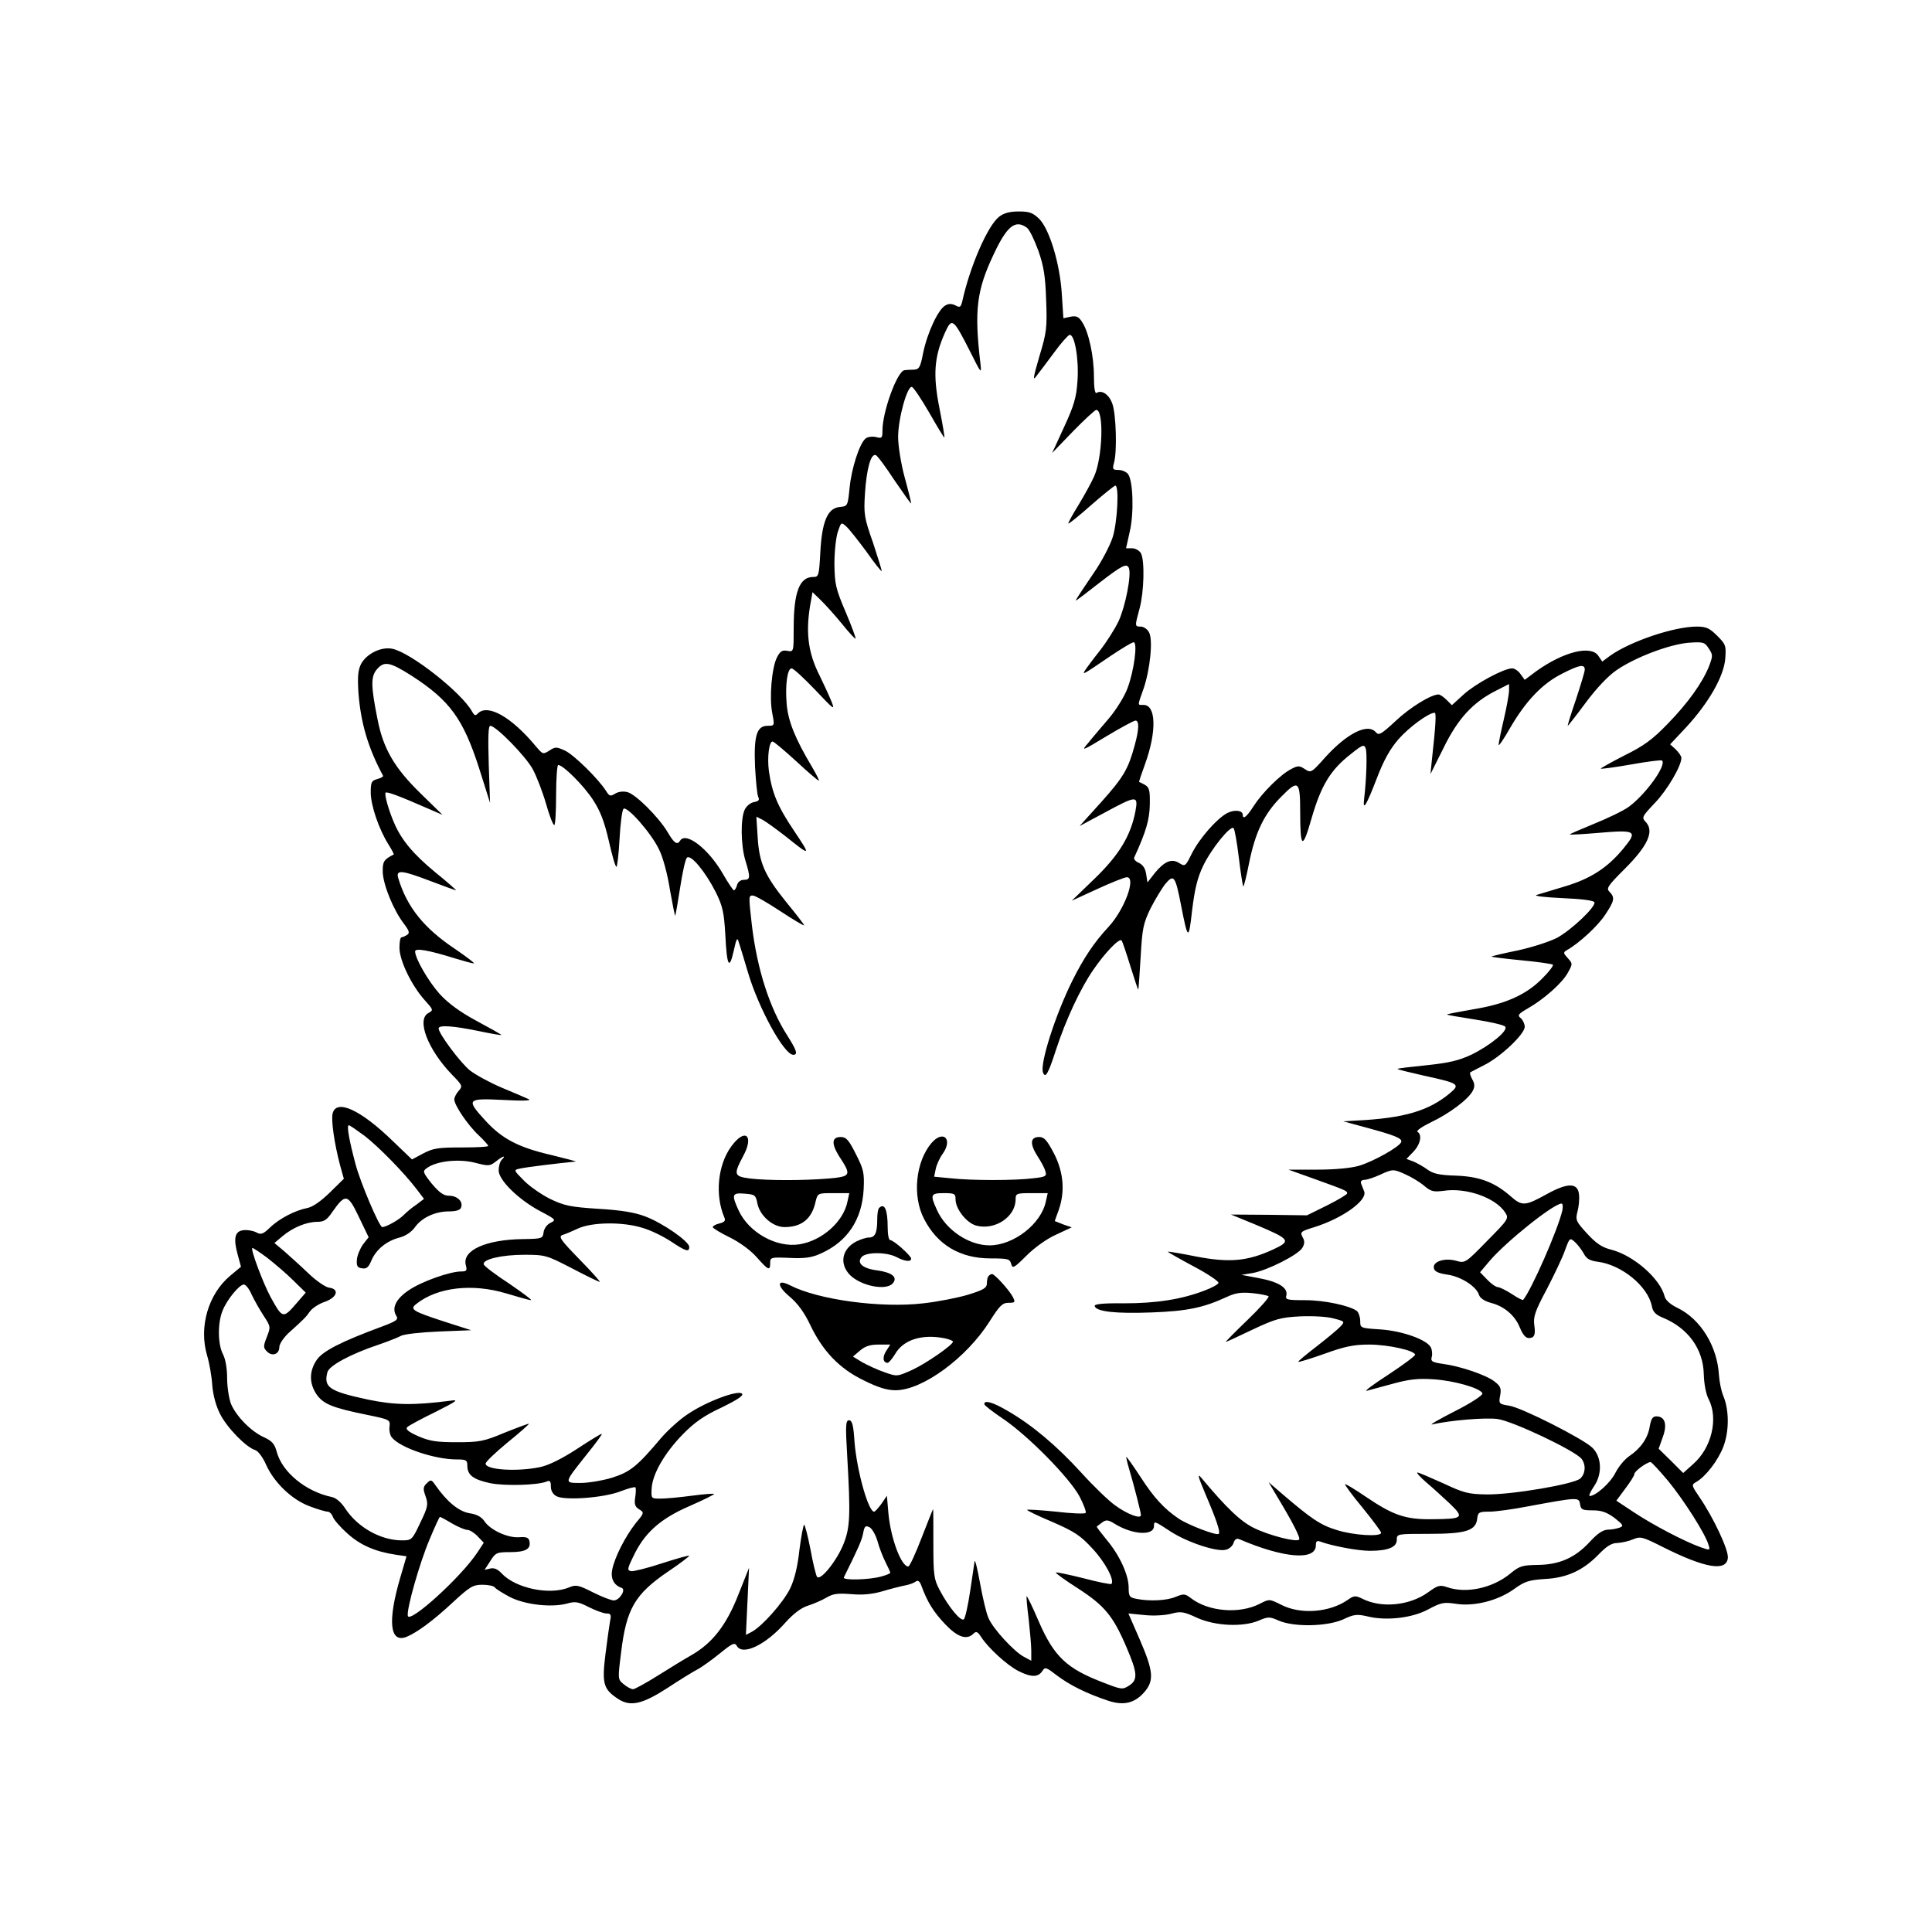<?xml version="1.0" standalone="no"?>
<!DOCTYPE svg PUBLIC "-//W3C//DTD SVG 20010904//EN"
 "http://www.w3.org/TR/2001/REC-SVG-20010904/DTD/svg10.dtd">
<svg version="1.0" xmlns="http://www.w3.org/2000/svg"
 width="740pt" height="740pt" viewBox="0 0 740 740"
 preserveAspectRatio="xMidYMid meet">

<g transform="translate(0,740) scale(0.1,-0.1)"
fill="#000000" stroke="none">
<path d="M3827 6570 c-44 -34 -112 -191 -141 -323 -6 -24 -9 -26 -26 -17 -14
7 -26 8 -39 0 -27 -14 -69 -104 -85 -181 -11 -57 -15 -64 -37 -65 -13 0 -29
-1 -35 -2 -28 -5 -84 -159 -84 -231 0 -29 -2 -31 -25 -25 -14 3 -32 1 -40 -6
-23 -19 -54 -115 -61 -190 -7 -68 -7 -69 -38 -72 -46 -4 -68 -56 -74 -174 -5
-90 -6 -94 -28 -94 -52 0 -74 -59 -74 -196 0 -91 0 -91 -24 -87 -19 4 -28 -1
-40 -25 -20 -39 -30 -154 -18 -214 9 -48 9 -48 -18 -48 -42 0 -53 -39 -48
-157 3 -54 8 -106 12 -115 6 -12 2 -17 -15 -20 -13 -2 -29 -14 -36 -28 -17
-34 -16 -136 2 -196 20 -65 19 -74 -6 -74 -12 0 -23 -8 -26 -20 -3 -11 -8 -20
-12 -20 -3 0 -22 28 -41 61 -55 97 -143 165 -165 129 -11 -18 -23 -10 -48 33
-34 57 -122 145 -154 153 -15 4 -35 2 -47 -6 -18 -11 -22 -10 -35 11 -30 47
-123 138 -157 154 -33 15 -37 15 -60 0 -24 -15 -25 -15 -52 17 -92 111 -183
163 -221 126 -10 -11 -14 -9 -23 7 -41 73 -234 225 -305 240 -43 9 -99 -19
-120 -58 -12 -24 -14 -49 -10 -112 9 -115 37 -210 94 -316 2 -4 -8 -9 -22 -13
-22 -6 -25 -12 -25 -51 0 -50 31 -140 67 -198 14 -22 23 -40 21 -40 -38 -19
-43 -27 -42 -68 2 -49 41 -145 81 -197 21 -28 23 -36 12 -43 -8 -5 -17 -9 -21
-9 -5 0 -8 -18 -8 -40 0 -49 46 -144 96 -200 34 -38 35 -39 15 -50 -47 -25 -2
-141 91 -237 39 -40 41 -43 25 -61 -9 -10 -17 -25 -17 -33 0 -22 52 -99 94
-138 20 -19 36 -37 36 -40 0 -4 -46 -6 -102 -6 -89 0 -109 -3 -147 -23 l-43
-23 -72 69 c-125 122 -218 164 -232 107 -6 -26 6 -113 29 -200 l14 -50 -54
-53 c-34 -33 -65 -55 -86 -59 -46 -9 -107 -40 -143 -75 -27 -26 -35 -28 -53
-18 -12 6 -34 10 -49 8 -33 -4 -39 -31 -21 -96 l12 -44 -42 -35 c-83 -70 -120
-195 -88 -304 9 -30 18 -81 20 -115 3 -37 14 -79 30 -110 26 -52 99 -127 134
-138 11 -3 30 -28 42 -56 31 -69 99 -134 166 -159 31 -12 62 -21 70 -21 7 0
16 -9 20 -20 3 -10 28 -39 56 -64 49 -44 105 -69 185 -81 l41 -6 -24 -82 c-49
-167 -40 -251 23 -227 40 16 103 62 180 134 64 59 76 66 112 66 23 0 44 -5 47
-10 4 -6 30 -22 58 -37 59 -30 160 -41 219 -25 31 9 43 7 84 -14 26 -13 56
-24 67 -24 16 0 19 -5 14 -27 -3 -16 -11 -74 -18 -129 -14 -113 -8 -134 48
-171 47 -31 92 -21 187 40 47 31 99 63 116 72 16 8 55 36 86 61 49 40 58 44
66 30 22 -39 111 3 188 91 30 33 59 55 85 63 22 7 54 21 71 31 25 15 43 17 95
13 44 -4 81 0 119 11 30 9 69 19 85 22 17 3 36 10 42 15 9 7 16 2 23 -18 22
-60 46 -99 91 -146 47 -49 82 -61 108 -35 10 10 16 7 29 -13 27 -42 99 -108
142 -130 49 -25 76 -25 92 -1 11 17 14 16 57 -17 48 -36 111 -68 195 -96 60
-20 103 -10 141 35 36 43 32 80 -19 198 l-44 101 61 -6 c36 -4 80 -1 103 5 37
10 48 8 100 -16 69 -31 175 -36 236 -10 35 15 41 15 75 0 59 -26 186 -23 247
4 42 20 53 21 93 12 71 -18 172 -7 234 27 49 26 59 28 106 21 69 -11 161 12
223 57 40 29 57 34 116 38 85 4 148 33 207 94 31 32 50 44 72 44 17 1 44 7 60
14 28 12 36 10 115 -30 162 -81 242 -94 248 -42 4 30 -55 155 -109 234 -30 44
-31 47 -13 57 37 21 84 82 105 136 23 62 22 142 -1 196 -7 17 -14 51 -16 77
-6 111 -70 215 -158 258 -27 13 -46 29 -50 44 -17 68 -117 156 -203 179 -37 9
-59 24 -94 62 -43 47 -45 52 -37 84 5 18 8 47 6 65 -4 46 -42 47 -122 3 -85
-47 -96 -48 -141 -8 -61 53 -119 75 -209 78 -62 2 -86 7 -108 23 -15 11 -40
25 -54 31 l-27 10 26 27 c28 29 35 66 16 77 -5 4 18 20 53 37 68 32 142 87
159 120 8 15 8 27 -2 44 -7 13 -10 25 -8 26 2 2 26 14 53 28 63 31 156 119
156 147 0 11 -7 26 -15 33 -14 11 -10 16 26 37 63 36 133 98 154 137 19 34 19
35 0 56 -18 20 -18 22 -3 31 46 26 118 92 146 135 36 54 38 66 17 88 -14 13
-7 23 59 89 87 87 112 142 81 177 -18 19 -17 21 34 75 47 49 101 141 101 172
0 7 -10 21 -21 32 l-22 20 61 65 c86 93 144 194 150 262 4 51 2 56 -31 89 -29
29 -42 35 -78 35 -87 0 -253 -56 -331 -111 l-31 -23 -15 22 c-28 42 -133 16
-238 -59 l-44 -33 -16 22 c-8 12 -23 22 -32 22 -32 0 -141 -59 -186 -100 l-45
-41 -20 20 c-12 12 -26 21 -31 21 -29 0 -110 -50 -165 -102 -54 -50 -64 -56
-75 -43 -31 37 -112 -4 -197 -99 -50 -56 -52 -57 -75 -42 -21 14 -27 14 -53 0
-41 -21 -110 -90 -143 -141 -26 -41 -42 -54 -42 -34 0 17 -31 21 -59 7 -40
-21 -106 -96 -136 -155 -24 -49 -26 -51 -48 -37 -29 19 -57 7 -94 -38 l-28
-36 -5 32 c-3 22 -13 36 -28 43 -12 5 -20 14 -18 20 46 100 59 146 60 204 1
54 -2 65 -19 75 -11 6 -21 11 -22 11 -1 1 9 31 23 69 45 125 42 226 -6 226
-24 0 -24 -6 0 62 25 73 37 187 21 216 -6 12 -21 22 -31 22 -24 0 -24 0 -5 70
17 64 20 182 5 211 -6 10 -21 19 -34 19 l-23 0 14 63 c17 71 13 198 -7 222 -7
8 -23 15 -36 15 -22 0 -24 3 -17 28 12 42 8 183 -6 224 -12 36 -40 56 -61 43
-6 -4 -10 19 -10 62 0 79 -20 171 -45 209 -13 21 -22 25 -44 21 l-28 -6 -6 92
c-7 116 -47 249 -87 289 -24 23 -37 28 -78 28 -34 0 -57 -6 -75 -20z m106 -42
c10 -7 29 -47 44 -88 21 -60 27 -98 30 -190 4 -105 2 -123 -26 -215 -24 -83
-26 -96 -11 -75 11 14 41 54 67 89 26 36 53 66 59 68 20 6 37 -93 31 -176 -4
-62 -13 -94 -51 -176 l-46 -100 80 83 c44 45 84 82 89 82 30 0 24 -183 -8
-254 -10 -23 -37 -72 -60 -110 -23 -37 -41 -70 -39 -71 2 -2 42 30 88 71 47
41 88 74 92 74 15 0 8 -139 -10 -197 -10 -32 -43 -95 -73 -138 -30 -44 -58
-86 -63 -95 -11 -17 -14 -19 84 57 88 68 106 77 114 57 10 -26 -13 -145 -39
-202 -14 -30 -47 -82 -73 -115 -27 -34 -52 -68 -57 -76 -10 -17 -6 -15 98 56
43 29 83 53 89 53 16 0 2 -108 -23 -175 -11 -31 -44 -84 -72 -117 -29 -34 -65
-76 -80 -95 -27 -31 -23 -30 71 27 55 33 105 60 111 60 15 0 14 -34 -3 -95
-24 -89 -42 -121 -127 -216 l-84 -93 97 52 c122 66 128 66 117 5 -18 -94 -62
-167 -156 -258 l-88 -85 98 45 c54 25 105 45 113 45 37 0 -9 -124 -70 -190
-55 -59 -95 -119 -138 -205 -65 -130 -126 -320 -113 -353 9 -24 20 -5 50 88
37 113 93 234 143 306 44 64 98 121 108 112 3 -4 18 -48 34 -100 16 -51 29
-91 30 -88 1 3 5 59 9 126 6 108 10 127 38 185 18 35 44 78 57 94 32 38 38 30
60 -84 26 -133 29 -134 42 -18 10 81 20 124 42 170 31 65 105 157 117 145 4
-4 13 -55 20 -113 7 -59 15 -108 17 -110 2 -2 12 37 22 88 24 120 58 190 124
256 65 66 72 61 72 -59 0 -142 9 -146 44 -23 36 124 72 184 149 244 46 37 52
39 58 22 6 -17 3 -117 -6 -192 -6 -51 8 -27 49 79 26 68 50 111 82 148 40 46
116 102 139 102 7 0 4 -50 -11 -185 l-5 -50 50 100 c55 113 113 175 200 219
l51 26 0 -24 c0 -14 -9 -64 -20 -111 -11 -47 -20 -91 -20 -98 0 -7 21 24 46
68 59 101 123 168 198 205 66 34 86 37 86 15 0 -8 -16 -60 -34 -115 -19 -55
-33 -100 -31 -100 1 0 33 40 69 89 41 55 86 103 119 125 72 49 199 97 273 104
58 4 63 3 79 -22 16 -24 16 -28 1 -68 -26 -64 -80 -140 -159 -221 -58 -60 -91
-84 -166 -121 -51 -26 -91 -49 -90 -50 2 -2 55 5 117 16 62 11 115 18 118 15
18 -18 -62 -129 -127 -177 -22 -16 -83 -45 -135 -66 -51 -21 -93 -39 -91 -40
2 -2 52 1 111 6 142 12 150 8 94 -60 -60 -73 -125 -116 -227 -146 -47 -14 -95
-29 -106 -32 -11 -4 34 -9 99 -12 73 -3 121 -9 123 -16 6 -17 -88 -106 -143
-136 -27 -14 -94 -36 -149 -48 -54 -11 -101 -22 -102 -24 -2 -1 49 -8 113 -14
64 -6 119 -14 122 -17 3 -3 -14 -26 -39 -51 -62 -64 -143 -100 -267 -120 -56
-10 -101 -18 -99 -20 1 -2 50 -10 107 -19 58 -9 110 -21 115 -27 14 -14 -56
-72 -130 -108 -47 -22 -85 -31 -170 -40 -60 -6 -111 -12 -112 -14 -2 -2 44
-13 101 -26 133 -29 140 -33 101 -66 -82 -69 -177 -97 -360 -106 l-50 -3 85
-23 c111 -30 142 -42 137 -56 -5 -18 -107 -75 -161 -91 -30 -9 -93 -15 -160
-15 l-111 0 95 -34 c125 -45 130 -47 130 -57 0 -4 -35 -25 -77 -46 l-77 -38
-146 2 -145 1 95 -39 c133 -56 137 -62 66 -95 -98 -45 -167 -51 -293 -27 -59
12 -109 20 -110 19 -2 -1 42 -26 98 -56 55 -29 98 -58 96 -64 -2 -6 -26 -19
-53 -29 -88 -34 -186 -49 -307 -49 -85 1 -117 -3 -114 -11 7 -21 80 -29 217
-24 137 5 199 18 288 59 34 16 55 19 99 15 30 -3 58 -9 62 -12 3 -4 -33 -45
-81 -91 -48 -46 -85 -84 -83 -84 2 0 48 21 102 47 87 41 107 47 183 51 49 2
104 -1 128 -8 43 -11 44 -12 26 -31 -10 -11 -51 -45 -91 -76 -40 -31 -72 -57
-70 -59 2 -2 47 12 101 31 77 28 112 35 170 35 73 0 176 -23 176 -39 0 -5 -46
-39 -102 -76 -57 -37 -94 -64 -83 -62 11 3 56 15 100 27 61 17 97 21 155 17
80 -5 181 -34 188 -54 2 -7 -42 -36 -105 -68 -59 -30 -99 -53 -88 -51 70 16
204 27 250 21 57 -7 298 -121 323 -153 17 -23 15 -56 -5 -75 -25 -22 -261 -62
-358 -61 -72 1 -89 6 -168 43 -49 22 -93 41 -98 41 -5 0 10 -17 33 -37 24 -20
64 -57 91 -82 57 -55 52 -59 -70 -60 -100 -1 -147 15 -253 87 -41 28 -76 49
-78 47 -2 -2 28 -43 67 -90 39 -48 71 -91 71 -96 0 -16 -106 -10 -171 11 -62
19 -97 43 -209 139 l-51 44 32 -54 c61 -101 91 -160 85 -166 -10 -11 -115 16
-172 44 -52 25 -106 77 -203 193 -16 19 -12 4 15 -60 44 -103 59 -148 52 -155
-8 -8 -117 34 -153 58 -55 37 -95 80 -146 159 -28 43 -53 78 -55 78 -1 0 3
-21 11 -47 20 -68 45 -166 45 -176 0 -17 -54 4 -100 38 -25 18 -83 74 -129
125 -94 103 -187 181 -278 234 -59 35 -93 45 -93 28 0 -5 33 -30 73 -57 97
-66 254 -226 292 -297 16 -31 27 -60 23 -63 -4 -4 -55 -2 -113 5 -59 6 -109 9
-111 7 -2 -2 41 -23 96 -46 85 -37 108 -52 154 -102 49 -52 86 -122 73 -136
-3 -2 -51 7 -107 22 -56 14 -104 24 -106 22 -2 -2 36 -30 85 -61 102 -66 135
-106 186 -226 42 -98 44 -124 10 -146 -25 -16 -29 -16 -98 11 -142 54 -190
100 -249 236 -23 54 -44 97 -46 95 -1 -2 2 -41 8 -87 5 -46 10 -101 10 -121
l0 -39 -28 15 c-38 20 -120 109 -136 149 -8 17 -22 77 -32 132 -10 55 -19 93
-21 85 -1 -8 -9 -60 -17 -114 -8 -54 -19 -103 -24 -108 -11 -11 -59 47 -93
112 -22 41 -24 58 -24 178 0 72 0 132 -1 132 -1 0 -20 -49 -44 -110 -23 -60
-46 -110 -51 -110 -27 0 -67 107 -76 202 l-6 69 -21 -31 c-12 -16 -24 -30 -28
-30 -22 0 -66 156 -75 267 -4 64 -9 83 -21 83 -13 0 -14 -19 -7 -137 13 -226
11 -272 -13 -334 -26 -67 -91 -147 -103 -128 -4 7 -16 55 -25 106 -10 51 -21
93 -24 93 -3 0 -11 -43 -18 -96 -7 -65 -19 -114 -36 -149 -27 -54 -106 -143
-146 -165 l-23 -12 6 128 6 129 -41 -103 c-45 -115 -98 -184 -177 -230 -25
-14 -84 -50 -130 -79 -46 -29 -90 -53 -96 -53 -7 0 -23 8 -36 19 -23 19 -23
19 -10 122 20 167 53 223 179 309 45 30 81 58 82 61 0 3 -46 -10 -102 -28 -57
-19 -111 -32 -120 -31 -16 3 -16 8 7 55 42 90 102 145 215 194 55 24 97 45 95
47 -2 2 -41 -1 -86 -7 -45 -6 -99 -11 -119 -11 -36 0 -36 0 -34 39 3 55 49
135 119 207 45 46 82 72 149 103 63 31 85 46 78 53 -15 15 -136 -30 -207 -78
-31 -20 -77 -62 -103 -92 -91 -108 -118 -130 -188 -152 -36 -11 -91 -20 -120
-20 -65 0 -65 -2 24 110 33 41 59 76 57 78 -1 2 -44 -24 -94 -57 -58 -38 -109
-63 -141 -70 -89 -19 -210 -11 -210 13 0 7 38 43 84 81 47 38 84 71 82 72 -1
1 -42 -14 -92 -34 -81 -34 -98 -37 -184 -37 -78 0 -104 4 -148 23 -38 17 -50
27 -42 35 5 5 54 32 108 58 83 42 91 48 57 43 -140 -18 -212 -17 -314 4 -150
32 -172 47 -157 105 6 25 89 70 197 106 35 12 73 27 84 33 11 7 76 14 145 17
l125 5 -100 32 c-126 41 -137 48 -110 69 81 64 214 79 344 40 47 -14 89 -26
95 -26 6 0 -32 28 -83 63 -52 34 -96 67 -98 74 -7 19 68 37 155 37 81 0 86 -2
183 -52 55 -29 103 -52 106 -52 4 0 -31 39 -78 87 -73 75 -81 87 -64 93 11 3
38 15 60 25 53 24 170 26 246 2 32 -9 80 -33 109 -52 57 -38 70 -42 70 -21 0
21 -102 92 -169 117 -39 15 -92 24 -179 29 -108 7 -131 12 -185 38 -34 17 -80
49 -101 71 -39 39 -39 40 -15 45 19 5 150 21 214 27 6 0 -36 11 -93 25 -126
29 -189 62 -253 132 -75 82 -71 86 69 79 74 -4 110 -3 97 3 -11 5 -57 25 -103
44 -45 19 -100 49 -122 66 -36 29 -120 141 -120 161 0 14 56 10 153 -10 48
-10 87 -17 87 -15 0 2 -43 26 -95 54 -65 35 -109 68 -141 103 -43 48 -94 136
-94 163 0 14 54 4 150 -26 36 -11 69 -20 75 -20 5 0 -26 24 -70 54 -122 81
-187 163 -220 274 -9 32 15 29 125 -13 50 -19 94 -35 97 -35 2 0 -34 32 -81
70 -82 68 -127 121 -155 185 -21 47 -40 113 -34 119 5 5 53 -13 158 -59 l60
-26 -86 84 c-98 96 -141 169 -163 282 -26 130 -26 164 -2 192 28 32 49 28 134
-26 145 -94 196 -164 257 -353 l42 -133 -5 148 c-3 104 -2 147 6 147 22 0 138
-119 163 -167 14 -26 37 -85 50 -130 13 -46 27 -83 32 -83 4 0 7 52 7 115 0
63 4 115 8 115 19 0 98 -79 133 -133 29 -44 44 -85 61 -158 12 -54 25 -99 29
-99 3 0 9 48 12 107 3 58 10 110 15 115 13 13 106 -92 136 -155 15 -29 33 -96
42 -155 10 -56 19 -101 20 -99 2 2 10 50 19 107 9 58 20 109 26 115 15 14 71
-54 111 -133 26 -53 31 -76 36 -160 6 -122 15 -140 32 -65 11 50 14 55 20 33
5 -14 20 -65 35 -115 41 -138 138 -314 173 -315 19 0 14 16 -22 73 -69 107
-116 256 -136 422 -13 115 -13 115 4 115 8 0 55 -27 105 -60 50 -33 91 -57 91
-54 0 3 -30 42 -67 87 -84 104 -105 151 -111 251 l-5 78 24 -12 c13 -7 53 -36
89 -64 96 -77 97 -76 32 21 -64 95 -85 146 -97 230 -7 54 1 113 14 113 5 0 45
-34 90 -75 44 -41 84 -75 87 -75 3 0 -9 24 -26 53 -64 107 -92 176 -97 242 -6
73 3 135 19 135 7 0 47 -37 90 -82 74 -78 77 -81 62 -43 -9 22 -29 65 -44 96
-47 92 -56 174 -33 292 l5 29 30 -29 c16 -15 53 -56 81 -90 28 -35 52 -61 54
-59 2 1 -15 48 -38 102 -38 89 -42 107 -43 184 0 47 6 102 13 123 13 38 13 38
33 20 11 -10 45 -53 76 -95 30 -43 57 -77 59 -75 1 2 -14 50 -33 108 -34 96
-36 110 -31 189 6 92 22 153 41 147 6 -1 39 -46 73 -98 35 -51 63 -91 63 -87
0 4 -11 49 -25 100 -14 51 -25 121 -25 154 0 71 35 197 53 192 7 -3 37 -48 67
-100 30 -53 56 -95 57 -94 2 1 -7 53 -19 114 -25 126 -20 195 21 287 27 60 32
56 96 -70 44 -88 45 -89 40 -45 -24 202 -14 279 51 416 51 109 83 134 127 102z
m-2536 -3479 c55 -43 150 -140 199 -204 l28 -37 -29 -22 c-17 -11 -39 -30 -50
-41 -18 -18 -66 -45 -81 -45 -11 0 -83 169 -102 240 -25 94 -35 150 -26 150 4
0 31 -19 61 -41z m525 -91 c-7 -7 -12 -25 -12 -41 0 -37 75 -111 159 -156 61
-32 62 -34 39 -45 -13 -6 -24 -22 -26 -36 -3 -24 -6 -25 -80 -26 -141 -2 -232
-43 -218 -99 6 -22 3 -25 -18 -25 -42 0 -150 -38 -199 -71 -50 -33 -68 -69
-49 -99 9 -14 1 -20 -55 -41 -157 -58 -227 -94 -250 -128 -29 -43 -29 -89 -1
-131 26 -38 61 -52 193 -79 88 -18 90 -19 87 -45 -2 -15 2 -34 9 -42 33 -40
164 -84 249 -84 36 0 40 -3 40 -24 0 -36 23 -53 88 -67 55 -11 179 -8 215 6
13 6 17 2 17 -19 0 -16 8 -30 22 -37 32 -17 182 -6 245 19 29 11 54 18 57 15
2 -3 2 -20 -1 -38 -4 -26 -1 -36 15 -46 20 -12 20 -14 -13 -53 -40 -51 -81
-131 -90 -178 -7 -35 7 -60 36 -70 18 -6 -8 -48 -30 -48 -10 0 -46 14 -80 31
-55 28 -65 30 -91 19 -74 -31 -205 -4 -259 54 -15 16 -29 22 -44 18 l-21 -5
22 34 c20 32 25 34 76 34 59 0 80 12 74 41 -3 15 -11 18 -40 16 -44 -3 -111
28 -133 62 -11 16 -29 26 -57 30 -41 7 -86 44 -130 107 -15 22 -18 23 -33 8
-15 -14 -15 -22 -5 -50 11 -31 9 -41 -20 -101 -31 -66 -33 -68 -70 -68 -81 0
-169 49 -217 121 -15 24 -36 42 -52 45 -100 21 -190 95 -211 173 -8 30 -18 42
-49 56 -49 22 -105 79 -126 127 -8 21 -15 65 -15 98 0 37 -6 74 -16 93 -20 38
-21 121 -1 168 17 42 64 99 81 99 7 0 21 -17 30 -39 10 -21 31 -58 46 -81 27
-41 27 -43 12 -81 -14 -36 -14 -41 1 -56 20 -20 47 -10 47 18 0 11 16 35 35
53 60 54 66 60 83 84 9 12 35 29 57 36 47 17 56 49 15 54 -14 2 -50 27 -80 56
-30 29 -72 66 -92 84 l-37 31 31 26 c39 33 92 55 133 55 26 0 37 7 58 38 50
71 59 70 101 -18 l38 -79 -22 -28 c-11 -16 -22 -42 -23 -58 -2 -24 2 -31 20
-33 17 -3 25 4 36 31 18 41 57 74 108 87 23 6 46 22 58 39 26 37 78 61 130 61
28 0 44 5 47 15 9 22 -14 45 -46 45 -21 0 -37 12 -66 46 -35 44 -36 48 -19 60
37 27 120 36 182 21 54 -14 59 -14 82 4 26 21 42 26 23 7z m3463 -57 c22 -10
54 -29 70 -43 26 -22 36 -24 75 -19 87 13 199 -27 235 -83 15 -23 13 -26 -69
-109 -83 -85 -84 -86 -119 -76 -44 12 -90 -3 -85 -28 2 -13 17 -20 51 -25 52
-7 112 -45 122 -78 4 -12 21 -24 48 -31 49 -13 90 -48 108 -93 15 -36 27 -46
47 -39 10 5 13 17 9 45 -5 34 2 55 48 141 29 56 61 123 70 150 17 46 18 47 37
30 11 -10 26 -30 34 -44 10 -20 23 -28 55 -32 91 -12 191 -94 206 -170 4 -22
15 -33 42 -44 97 -40 155 -120 157 -218 1 -35 8 -74 18 -93 39 -75 12 -188
-59 -250 l-38 -34 -47 47 -47 46 16 45 c18 49 8 79 -25 79 -14 0 -20 -10 -25
-38 -7 -45 -34 -84 -78 -114 -18 -12 -42 -41 -54 -65 -19 -38 -75 -88 -98 -88
-5 0 3 17 17 38 32 47 29 112 -7 147 -35 34 -271 154 -319 161 -39 6 -40 8
-34 39 5 27 1 36 -21 53 -31 25 -131 59 -198 68 -42 6 -48 10 -43 27 3 11 1
28 -4 37 -16 29 -108 62 -192 68 -77 5 -78 5 -78 32 0 15 -6 32 -12 38 -27 21
-125 42 -199 42 -69 0 -77 2 -72 18 7 29 -29 52 -103 66 l-69 13 43 7 c56 10
173 69 190 96 9 15 10 26 2 40 -11 21 -10 23 45 40 108 34 204 103 190 137 -3
7 -8 20 -11 28 -4 10 0 15 12 16 11 0 37 9 59 19 50 23 52 23 100 1z m599
-138 c-18 -76 -118 -303 -150 -342 -2 -2 -22 8 -44 23 -22 14 -46 26 -53 26
-7 0 -26 13 -41 29 l-27 28 38 45 c65 75 244 218 274 218 5 0 6 -12 3 -27z
m-4960 -181 c28 -22 73 -60 99 -86 l48 -47 -32 -37 c-55 -64 -56 -64 -102 19
-29 53 -80 189 -70 189 3 0 29 -17 57 -38z m5365 -854 c60 -73 143 -203 155
-245 7 -22 6 -22 -31 -9 -61 22 -180 84 -254 133 l-68 45 34 46 c19 25 35 50
35 56 0 11 47 45 62 46 4 0 34 -33 67 -72z m-337 -90 c3 -20 9 -23 48 -23 34
0 54 -7 84 -29 33 -26 36 -31 20 -37 -11 -4 -31 -8 -46 -8 -19 -1 -40 -15 -70
-48 -56 -60 -115 -86 -198 -87 -59 -1 -70 -4 -105 -33 -68 -56 -169 -78 -243
-52 -27 9 -35 7 -72 -20 -71 -51 -179 -62 -253 -24 -25 12 -31 12 -55 -5 -69
-48 -180 -57 -254 -19 -46 23 -46 23 -83 4 -78 -40 -197 -30 -264 22 -22 17
-28 17 -57 5 -35 -15 -101 -18 -151 -8 -27 5 -30 10 -30 43 0 49 -35 125 -85
184 -22 27 -39 49 -37 50 2 2 12 9 21 16 15 11 23 10 50 -7 68 -41 148 -45
148 -7 0 20 1 20 62 -20 62 -41 177 -80 213 -71 13 3 27 15 30 27 5 14 12 18
23 13 171 -73 292 -82 292 -23 0 16 4 19 18 14 43 -16 142 -35 189 -35 70 0
103 14 103 42 0 23 1 23 123 23 141 0 180 12 185 58 3 25 7 27 47 27 23 0 90
9 146 20 195 36 197 36 201 8z m-4321 -73 c24 -14 51 -25 60 -25 8 0 26 -11
39 -25 l23 -24 -25 -38 c-63 -95 -260 -273 -266 -242 -5 26 45 202 83 292 20
48 38 87 40 87 2 0 23 -11 46 -25z m1630 -68 c6 -23 20 -59 30 -79 10 -20 19
-39 19 -42 0 -3 -17 -10 -37 -15 -44 -12 -146 -15 -141 -3 54 109 69 142 74
169 5 28 9 31 25 23 10 -6 23 -29 30 -53z"/>
<path d="M2801 3009 c-52 -71 -63 -186 -27 -271 6 -13 2 -19 -18 -24 -14 -3
-26 -10 -26 -14 0 -4 29 -22 64 -39 39 -19 81 -50 104 -76 45 -51 52 -54 52
-22 0 21 3 22 74 19 57 -3 85 1 118 16 103 45 160 130 166 247 3 63 0 76 -30
135 -27 54 -37 65 -58 65 -34 0 -36 -25 -7 -72 49 -75 48 -79 -39 -87 -97 -8
-233 -8 -301 0 -62 8 -64 15 -27 85 44 80 8 111 -45 38z m100 -219 c10 -47 59
-90 104 -90 66 0 105 32 119 98 8 32 8 32 68 32 l61 0 -7 -32 c-15 -77 -97
-150 -184 -164 -88 -14 -194 45 -233 130 -28 61 -25 68 23 64 39 -3 43 -5 49
-38z"/>
<path d="M3567 3021 c-60 -72 -73 -202 -28 -289 51 -100 138 -152 255 -152 67
0 74 -2 79 -21 5 -19 11 -16 58 31 31 31 78 65 114 81 l60 28 -32 11 c-18 7
-33 13 -33 13 0 1 7 20 15 42 25 71 19 145 -18 217 -27 51 -37 63 -57 63 -34
0 -36 -26 -7 -72 14 -21 28 -47 31 -59 6 -19 1 -22 -46 -27 -69 -9 -238 -9
-317 0 l-63 6 6 29 c3 16 15 43 27 59 40 57 1 93 -44 40z m93 -215 c0 -36 41
-89 78 -100 72 -20 152 33 152 100 0 23 4 24 61 24 l62 0 -7 -31 c-17 -86
-123 -169 -216 -169 -79 0 -167 59 -201 135 -27 59 -25 65 26 65 41 0 45 -2
45 -24z"/>
<path d="M3367 2773 c-4 -3 -7 -23 -7 -44 0 -51 -8 -69 -32 -69 -10 0 -32 -7
-48 -15 -56 -29 -66 -86 -24 -129 43 -42 139 -61 164 -31 19 23 -3 41 -59 49
-57 7 -80 28 -61 51 16 20 96 20 134 0 32 -17 56 -19 56 -6 0 11 -67 71 -80
71 -6 0 -10 22 -10 49 0 68 -12 95 -33 74z"/>
<path d="M3787 2513 c-4 -3 -7 -16 -7 -28 0 -18 -11 -25 -72 -44 -40 -12 -117
-27 -171 -33 -162 -19 -402 13 -511 69 -51 26 -52 -1 -2 -43 31 -26 56 -60 79
-108 48 -101 112 -168 205 -213 54 -27 89 -38 122 -38 103 0 271 123 360 263
38 60 49 72 73 72 25 0 27 2 16 23 -13 25 -69 87 -79 87 -4 0 -10 -3 -13 -7z
m-168 -239 c17 -4 31 -9 31 -13 -1 -13 -102 -83 -156 -108 -58 -26 -58 -26
-106 -9 -27 9 -65 27 -85 38 l-36 22 27 23 c20 17 39 23 72 23 l44 0 -16 -25
c-15 -23 -12 -45 6 -45 4 0 17 15 28 33 32 56 103 78 191 61z"/>
</g>
</svg>
